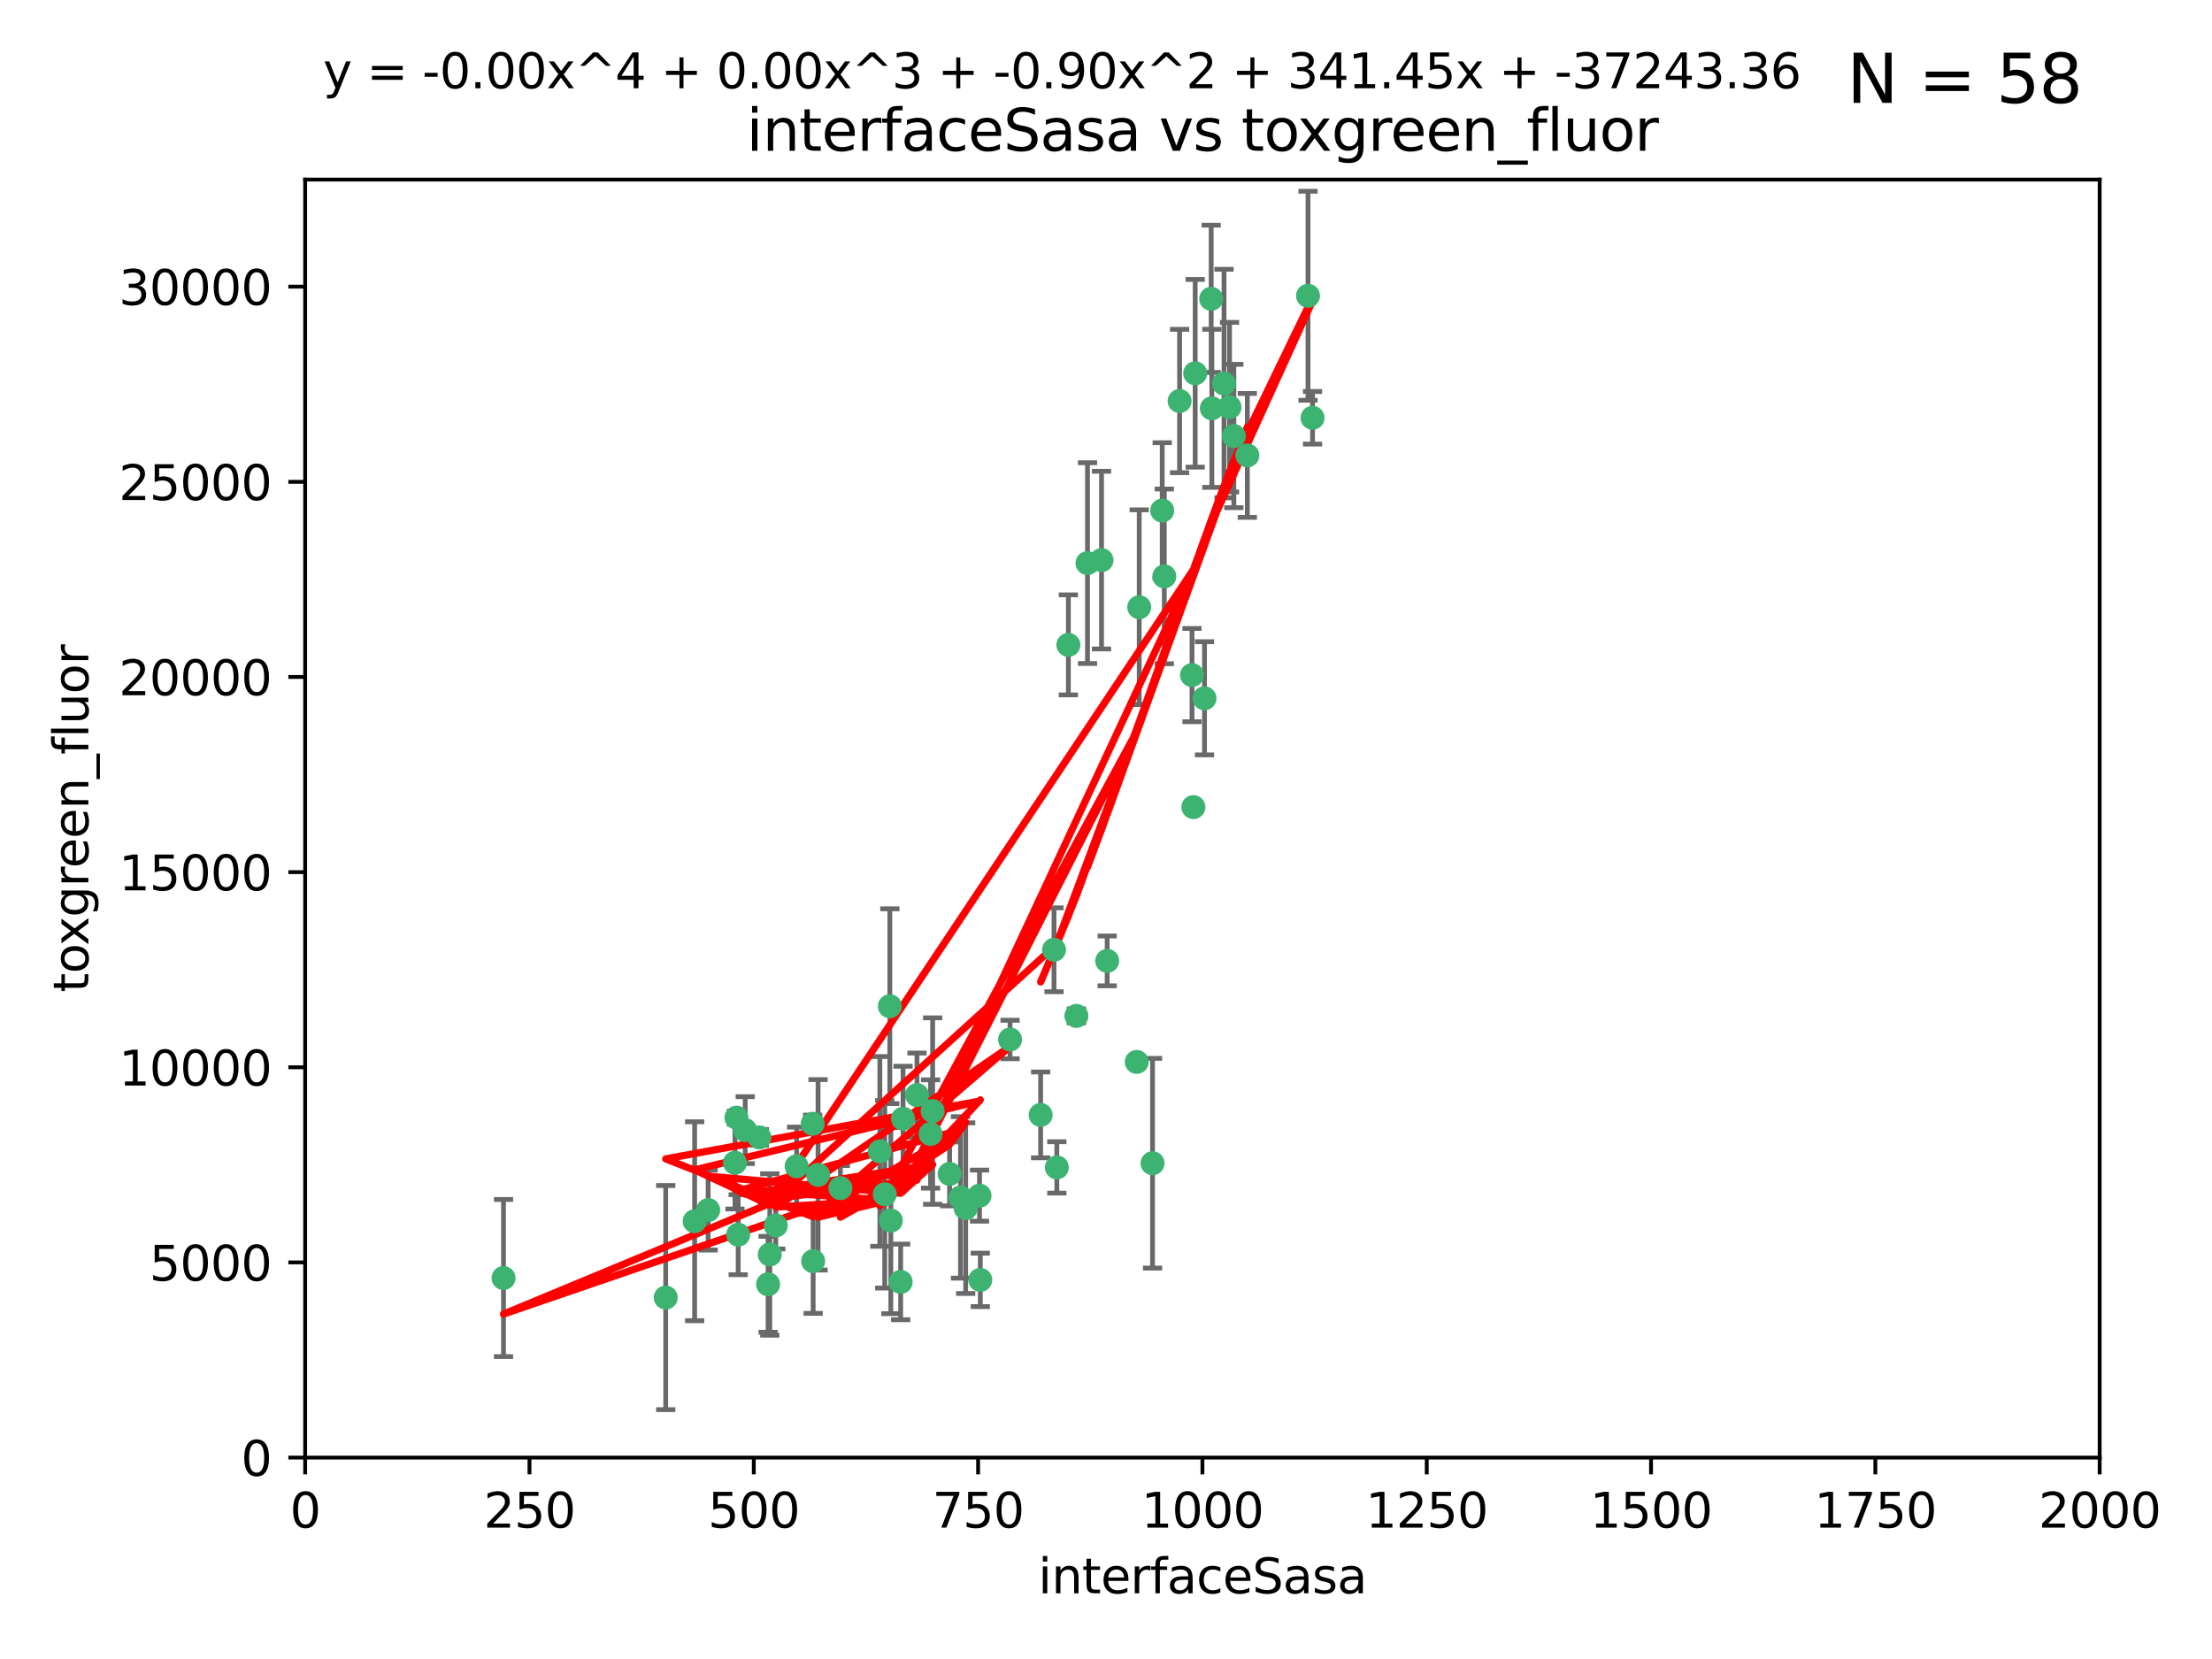 <?xml version="1.0" encoding="utf-8" standalone="no"?>
<!DOCTYPE svg PUBLIC "-//W3C//DTD SVG 1.1//EN"
  "http://www.w3.org/Graphics/SVG/1.1/DTD/svg11.dtd">
<svg xmlns:xlink="http://www.w3.org/1999/xlink" width="460.8pt" height="345.6pt" viewBox="0 0 460.8 345.6" xmlns="http://www.w3.org/2000/svg" version="1.1">
 <defs>
  <style type="text/css">*{stroke-linejoin: round; stroke-linecap: butt}</style>
 </defs>
 <g id="figure_1">
  <g id="patch_1">
   <path d="M 0 345.6 
L 460.8 345.6 
L 460.8 0 
L 0 0 
z
" style="fill: #ffffff"/>
  </g>
  <g id="axes_1">
   <g id="patch_2">
    <path d="M 63.571 303.64 
L 437.4 303.64 
L 437.4 37.411 
L 63.571 37.411 
z
" style="fill: #ffffff"/>
   </g>
   <g id="PathCollection_1">
    <defs>
     <path id="m6106937161" d="M 0 1.118 
C 0.297 1.118 0.581 1 0.791 0.791 
C 1 0.581 1.118 0.297 1.118 0 
C 1.118 -0.297 1 -0.581 0.791 -0.791 
C 0.581 -1 0.297 -1.118 0 -1.118 
C -0.297 -1.118 -0.581 -1 -0.791 -0.791 
C -1 -0.581 -1.118 -0.297 -1.118 0 
C -1.118 0.297 -1 0.581 -0.791 0.791 
C -0.581 1 -0.297 1.118 0 1.118 
z
" style="stroke: #3cb371"/>
    </defs>
    <g clip-path="url(#p692833a5a3)">
     <use xlink:href="#m6106937161" x="272.484" y="61.614" style="fill: #3cb371; stroke: #3cb371"/>
     <use xlink:href="#m6106937161" x="257.033" y="90.829" style="fill: #3cb371; stroke: #3cb371"/>
     <use xlink:href="#m6106937161" x="242.11" y="106.358" style="fill: #3cb371; stroke: #3cb371"/>
     <use xlink:href="#m6106937161" x="252.448" y="85.062" style="fill: #3cb371; stroke: #3cb371"/>
     <use xlink:href="#m6106937161" x="254.987" y="79.9" style="fill: #3cb371; stroke: #3cb371"/>
     <use xlink:href="#m6106937161" x="273.426" y="87.031" style="fill: #3cb371; stroke: #3cb371"/>
     <use xlink:href="#m6106937161" x="250.921" y="145.468" style="fill: #3cb371; stroke: #3cb371"/>
     <use xlink:href="#m6106937161" x="229.469" y="116.682" style="fill: #3cb371; stroke: #3cb371"/>
     <use xlink:href="#m6106937161" x="226.546" y="117.306" style="fill: #3cb371; stroke: #3cb371"/>
     <use xlink:href="#m6106937161" x="252.312" y="62.244" style="fill: #3cb371; stroke: #3cb371"/>
     <use xlink:href="#m6106937161" x="230.645" y="200.168" style="fill: #3cb371; stroke: #3cb371"/>
     <use xlink:href="#m6106937161" x="259.843" y="94.872" style="fill: #3cb371; stroke: #3cb371"/>
     <use xlink:href="#m6106937161" x="248.317" y="140.634" style="fill: #3cb371; stroke: #3cb371"/>
     <use xlink:href="#m6106937161" x="242.546" y="120.071" style="fill: #3cb371; stroke: #3cb371"/>
     <use xlink:href="#m6106937161" x="248.979" y="77.763" style="fill: #3cb371; stroke: #3cb371"/>
     <use xlink:href="#m6106937161" x="256.134" y="84.817" style="fill: #3cb371; stroke: #3cb371"/>
     <use xlink:href="#m6106937161" x="245.731" y="83.54" style="fill: #3cb371; stroke: #3cb371"/>
     <use xlink:href="#m6106937161" x="240.095" y="242.324" style="fill: #3cb371; stroke: #3cb371"/>
     <use xlink:href="#m6106937161" x="219.572" y="197.854" style="fill: #3cb371; stroke: #3cb371"/>
     <use xlink:href="#m6106937161" x="224.235" y="211.632" style="fill: #3cb371; stroke: #3cb371"/>
     <use xlink:href="#m6106937161" x="237.321" y="126.494" style="fill: #3cb371; stroke: #3cb371"/>
     <use xlink:href="#m6106937161" x="222.561" y="134.337" style="fill: #3cb371; stroke: #3cb371"/>
     <use xlink:href="#m6106937161" x="216.785" y="232.256" style="fill: #3cb371; stroke: #3cb371"/>
     <use xlink:href="#m6106937161" x="220.157" y="243.195" style="fill: #3cb371; stroke: #3cb371"/>
     <use xlink:href="#m6106937161" x="160.361" y="261.328" style="fill: #3cb371; stroke: #3cb371"/>
     <use xlink:href="#m6106937161" x="248.6" y="168.134" style="fill: #3cb371; stroke: #3cb371"/>
     <use xlink:href="#m6106937161" x="188.124" y="233.047" style="fill: #3cb371; stroke: #3cb371"/>
     <use xlink:href="#m6106937161" x="236.807" y="221.217" style="fill: #3cb371; stroke: #3cb371"/>
     <use xlink:href="#m6106937161" x="183.29" y="239.862" style="fill: #3cb371; stroke: #3cb371"/>
     <use xlink:href="#m6106937161" x="204.215" y="266.625" style="fill: #3cb371; stroke: #3cb371"/>
     <use xlink:href="#m6106937161" x="184.309" y="248.797" style="fill: #3cb371; stroke: #3cb371"/>
     <use xlink:href="#m6106937161" x="201.17" y="251.686" style="fill: #3cb371; stroke: #3cb371"/>
     <use xlink:href="#m6106937161" x="197.821" y="244.545" style="fill: #3cb371; stroke: #3cb371"/>
     <use xlink:href="#m6106937161" x="175.066" y="247.505" style="fill: #3cb371; stroke: #3cb371"/>
     <use xlink:href="#m6106937161" x="193.852" y="236.229" style="fill: #3cb371; stroke: #3cb371"/>
     <use xlink:href="#m6106937161" x="158.193" y="236.943" style="fill: #3cb371; stroke: #3cb371"/>
     <use xlink:href="#m6106937161" x="191.024" y="228.123" style="fill: #3cb371; stroke: #3cb371"/>
     <use xlink:href="#m6106937161" x="170.415" y="244.739" style="fill: #3cb371; stroke: #3cb371"/>
     <use xlink:href="#m6106937161" x="185.576" y="254.269" style="fill: #3cb371; stroke: #3cb371"/>
     <use xlink:href="#m6106937161" x="161.606" y="255.298" style="fill: #3cb371; stroke: #3cb371"/>
     <use xlink:href="#m6106937161" x="210.413" y="216.55" style="fill: #3cb371; stroke: #3cb371"/>
     <use xlink:href="#m6106937161" x="169.294" y="234.099" style="fill: #3cb371; stroke: #3cb371"/>
     <use xlink:href="#m6106937161" x="147.524" y="252.073" style="fill: #3cb371; stroke: #3cb371"/>
     <use xlink:href="#m6106937161" x="187.626" y="267.05" style="fill: #3cb371; stroke: #3cb371"/>
     <use xlink:href="#m6106937161" x="194.288" y="231.454" style="fill: #3cb371; stroke: #3cb371"/>
     <use xlink:href="#m6106937161" x="155.238" y="235.431" style="fill: #3cb371; stroke: #3cb371"/>
     <use xlink:href="#m6106937161" x="153.778" y="257.206" style="fill: #3cb371; stroke: #3cb371"/>
     <use xlink:href="#m6106937161" x="200.09" y="249.438" style="fill: #3cb371; stroke: #3cb371"/>
     <use xlink:href="#m6106937161" x="169.393" y="262.719" style="fill: #3cb371; stroke: #3cb371"/>
     <use xlink:href="#m6106937161" x="138.681" y="270.307" style="fill: #3cb371; stroke: #3cb371"/>
     <use xlink:href="#m6106937161" x="204.052" y="249.072" style="fill: #3cb371; stroke: #3cb371"/>
     <use xlink:href="#m6106937161" x="144.707" y="254.408" style="fill: #3cb371; stroke: #3cb371"/>
     <use xlink:href="#m6106937161" x="160.006" y="267.541" style="fill: #3cb371; stroke: #3cb371"/>
     <use xlink:href="#m6106937161" x="104.891" y="266.237" style="fill: #3cb371; stroke: #3cb371"/>
     <use xlink:href="#m6106937161" x="165.952" y="242.954" style="fill: #3cb371; stroke: #3cb371"/>
     <use xlink:href="#m6106937161" x="185.368" y="209.613" style="fill: #3cb371; stroke: #3cb371"/>
     <use xlink:href="#m6106937161" x="153.109" y="242.227" style="fill: #3cb371; stroke: #3cb371"/>
     <use xlink:href="#m6106937161" x="153.414" y="232.825" style="fill: #3cb371; stroke: #3cb371"/>
    </g>
   </g>
   <g id="matplotlib.axis_1">
    <g id="xtick_1">
     <g id="line2d_1">
      <defs>
       <path id="m2093e9180f" d="M 0 0 
L 0 3.5 
" style="stroke: #000000; stroke-width: 0.8"/>
      </defs>
      <g>
       <use xlink:href="#m2093e9180f" x="63.571" y="303.64" style="stroke: #000000; stroke-width: 0.8"/>
      </g>
     </g>
     <g id="text_1">
      <!-- 0 -->
      <g transform="translate(60.39 318.238)scale(0.1 -0.1)">
       <defs>
        <path id="DejaVuSans-30" d="M 2034 4250 
Q 1547 4250 1301 3770 
Q 1056 3291 1056 2328 
Q 1056 1369 1301 889 
Q 1547 409 2034 409 
Q 2525 409 2770 889 
Q 3016 1369 3016 2328 
Q 3016 3291 2770 3770 
Q 2525 4250 2034 4250 
z
M 2034 4750 
Q 2819 4750 3233 4129 
Q 3647 3509 3647 2328 
Q 3647 1150 3233 529 
Q 2819 -91 2034 -91 
Q 1250 -91 836 529 
Q 422 1150 422 2328 
Q 422 3509 836 4129 
Q 1250 4750 2034 4750 
z
" transform="scale(0.016)"/>
       </defs>
       <use xlink:href="#DejaVuSans-30"/>
      </g>
     </g>
    </g>
    <g id="xtick_2">
     <g id="line2d_2">
      <g>
       <use xlink:href="#m2093e9180f" x="110.3" y="303.64" style="stroke: #000000; stroke-width: 0.8"/>
      </g>
     </g>
     <g id="text_2">
      <!-- 250 -->
      <g transform="translate(100.756 318.238)scale(0.1 -0.1)">
       <defs>
        <path id="DejaVuSans-32" d="M 1228 531 
L 3431 531 
L 3431 0 
L 469 0 
L 469 531 
Q 828 903 1448 1529 
Q 2069 2156 2228 2338 
Q 2531 2678 2651 2914 
Q 2772 3150 2772 3378 
Q 2772 3750 2511 3984 
Q 2250 4219 1831 4219 
Q 1534 4219 1204 4116 
Q 875 4013 500 3803 
L 500 4441 
Q 881 4594 1212 4672 
Q 1544 4750 1819 4750 
Q 2544 4750 2975 4387 
Q 3406 4025 3406 3419 
Q 3406 3131 3298 2873 
Q 3191 2616 2906 2266 
Q 2828 2175 2409 1742 
Q 1991 1309 1228 531 
z
" transform="scale(0.016)"/>
        <path id="DejaVuSans-35" d="M 691 4666 
L 3169 4666 
L 3169 4134 
L 1269 4134 
L 1269 2991 
Q 1406 3038 1543 3061 
Q 1681 3084 1819 3084 
Q 2600 3084 3056 2656 
Q 3513 2228 3513 1497 
Q 3513 744 3044 326 
Q 2575 -91 1722 -91 
Q 1428 -91 1123 -41 
Q 819 9 494 109 
L 494 744 
Q 775 591 1075 516 
Q 1375 441 1709 441 
Q 2250 441 2565 725 
Q 2881 1009 2881 1497 
Q 2881 1984 2565 2268 
Q 2250 2553 1709 2553 
Q 1456 2553 1204 2497 
Q 953 2441 691 2322 
L 691 4666 
z
" transform="scale(0.016)"/>
       </defs>
       <use xlink:href="#DejaVuSans-32"/>
       <use xlink:href="#DejaVuSans-35" x="63.623"/>
       <use xlink:href="#DejaVuSans-30" x="127.246"/>
      </g>
     </g>
    </g>
    <g id="xtick_3">
     <g id="line2d_3">
      <g>
       <use xlink:href="#m2093e9180f" x="157.028" y="303.64" style="stroke: #000000; stroke-width: 0.8"/>
      </g>
     </g>
     <g id="text_3">
      <!-- 500 -->
      <g transform="translate(147.485 318.238)scale(0.1 -0.1)">
       <use xlink:href="#DejaVuSans-35"/>
       <use xlink:href="#DejaVuSans-30" x="63.623"/>
       <use xlink:href="#DejaVuSans-30" x="127.246"/>
      </g>
     </g>
    </g>
    <g id="xtick_4">
     <g id="line2d_4">
      <g>
       <use xlink:href="#m2093e9180f" x="203.757" y="303.64" style="stroke: #000000; stroke-width: 0.8"/>
      </g>
     </g>
     <g id="text_4">
      <!-- 750 -->
      <g transform="translate(194.213 318.238)scale(0.1 -0.1)">
       <defs>
        <path id="DejaVuSans-37" d="M 525 4666 
L 3525 4666 
L 3525 4397 
L 1831 0 
L 1172 0 
L 2766 4134 
L 525 4134 
L 525 4666 
z
" transform="scale(0.016)"/>
       </defs>
       <use xlink:href="#DejaVuSans-37"/>
       <use xlink:href="#DejaVuSans-35" x="63.623"/>
       <use xlink:href="#DejaVuSans-30" x="127.246"/>
      </g>
     </g>
    </g>
    <g id="xtick_5">
     <g id="line2d_5">
      <g>
       <use xlink:href="#m2093e9180f" x="250.486" y="303.64" style="stroke: #000000; stroke-width: 0.8"/>
      </g>
     </g>
     <g id="text_5">
      <!-- 1000 -->
      <g transform="translate(237.761 318.238)scale(0.1 -0.1)">
       <defs>
        <path id="DejaVuSans-31" d="M 794 531 
L 1825 531 
L 1825 4091 
L 703 3866 
L 703 4441 
L 1819 4666 
L 2450 4666 
L 2450 531 
L 3481 531 
L 3481 0 
L 794 0 
L 794 531 
z
" transform="scale(0.016)"/>
       </defs>
       <use xlink:href="#DejaVuSans-31"/>
       <use xlink:href="#DejaVuSans-30" x="63.623"/>
       <use xlink:href="#DejaVuSans-30" x="127.246"/>
       <use xlink:href="#DejaVuSans-30" x="190.869"/>
      </g>
     </g>
    </g>
    <g id="xtick_6">
     <g id="line2d_6">
      <g>
       <use xlink:href="#m2093e9180f" x="297.214" y="303.64" style="stroke: #000000; stroke-width: 0.8"/>
      </g>
     </g>
     <g id="text_6">
      <!-- 1250 -->
      <g transform="translate(284.489 318.238)scale(0.1 -0.1)">
       <use xlink:href="#DejaVuSans-31"/>
       <use xlink:href="#DejaVuSans-32" x="63.623"/>
       <use xlink:href="#DejaVuSans-35" x="127.246"/>
       <use xlink:href="#DejaVuSans-30" x="190.869"/>
      </g>
     </g>
    </g>
    <g id="xtick_7">
     <g id="line2d_7">
      <g>
       <use xlink:href="#m2093e9180f" x="343.943" y="303.64" style="stroke: #000000; stroke-width: 0.8"/>
      </g>
     </g>
     <g id="text_7">
      <!-- 1500 -->
      <g transform="translate(331.218 318.238)scale(0.1 -0.1)">
       <use xlink:href="#DejaVuSans-31"/>
       <use xlink:href="#DejaVuSans-35" x="63.623"/>
       <use xlink:href="#DejaVuSans-30" x="127.246"/>
       <use xlink:href="#DejaVuSans-30" x="190.869"/>
      </g>
     </g>
    </g>
    <g id="xtick_8">
     <g id="line2d_8">
      <g>
       <use xlink:href="#m2093e9180f" x="390.671" y="303.64" style="stroke: #000000; stroke-width: 0.8"/>
      </g>
     </g>
     <g id="text_8">
      <!-- 1750 -->
      <g transform="translate(377.946 318.238)scale(0.1 -0.1)">
       <use xlink:href="#DejaVuSans-31"/>
       <use xlink:href="#DejaVuSans-37" x="63.623"/>
       <use xlink:href="#DejaVuSans-35" x="127.246"/>
       <use xlink:href="#DejaVuSans-30" x="190.869"/>
      </g>
     </g>
    </g>
    <g id="xtick_9">
     <g id="line2d_9">
      <g>
       <use xlink:href="#m2093e9180f" x="437.4" y="303.64" style="stroke: #000000; stroke-width: 0.8"/>
      </g>
     </g>
     <g id="text_9">
      <!-- 2000 -->
      <g transform="translate(424.675 318.238)scale(0.1 -0.1)">
       <use xlink:href="#DejaVuSans-32"/>
       <use xlink:href="#DejaVuSans-30" x="63.623"/>
       <use xlink:href="#DejaVuSans-30" x="127.246"/>
       <use xlink:href="#DejaVuSans-30" x="190.869"/>
      </g>
     </g>
    </g>
    <g id="text_10">
     <!-- interfaceSasa -->
     <g transform="translate(216.279 331.917)scale(0.1 -0.1)">
      <defs>
       <path id="DejaVuSans-69" d="M 603 3500 
L 1178 3500 
L 1178 0 
L 603 0 
L 603 3500 
z
M 603 4863 
L 1178 4863 
L 1178 4134 
L 603 4134 
L 603 4863 
z
" transform="scale(0.016)"/>
       <path id="DejaVuSans-6e" d="M 3513 2113 
L 3513 0 
L 2938 0 
L 2938 2094 
Q 2938 2591 2744 2837 
Q 2550 3084 2163 3084 
Q 1697 3084 1428 2787 
Q 1159 2491 1159 1978 
L 1159 0 
L 581 0 
L 581 3500 
L 1159 3500 
L 1159 2956 
Q 1366 3272 1645 3428 
Q 1925 3584 2291 3584 
Q 2894 3584 3203 3211 
Q 3513 2838 3513 2113 
z
" transform="scale(0.016)"/>
       <path id="DejaVuSans-74" d="M 1172 4494 
L 1172 3500 
L 2356 3500 
L 2356 3053 
L 1172 3053 
L 1172 1153 
Q 1172 725 1289 603 
Q 1406 481 1766 481 
L 2356 481 
L 2356 0 
L 1766 0 
Q 1100 0 847 248 
Q 594 497 594 1153 
L 594 3053 
L 172 3053 
L 172 3500 
L 594 3500 
L 594 4494 
L 1172 4494 
z
" transform="scale(0.016)"/>
       <path id="DejaVuSans-65" d="M 3597 1894 
L 3597 1613 
L 953 1613 
Q 991 1019 1311 708 
Q 1631 397 2203 397 
Q 2534 397 2845 478 
Q 3156 559 3463 722 
L 3463 178 
Q 3153 47 2828 -22 
Q 2503 -91 2169 -91 
Q 1331 -91 842 396 
Q 353 884 353 1716 
Q 353 2575 817 3079 
Q 1281 3584 2069 3584 
Q 2775 3584 3186 3129 
Q 3597 2675 3597 1894 
z
M 3022 2063 
Q 3016 2534 2758 2815 
Q 2500 3097 2075 3097 
Q 1594 3097 1305 2825 
Q 1016 2553 972 2059 
L 3022 2063 
z
" transform="scale(0.016)"/>
       <path id="DejaVuSans-72" d="M 2631 2963 
Q 2534 3019 2420 3045 
Q 2306 3072 2169 3072 
Q 1681 3072 1420 2755 
Q 1159 2438 1159 1844 
L 1159 0 
L 581 0 
L 581 3500 
L 1159 3500 
L 1159 2956 
Q 1341 3275 1631 3429 
Q 1922 3584 2338 3584 
Q 2397 3584 2469 3576 
Q 2541 3569 2628 3553 
L 2631 2963 
z
" transform="scale(0.016)"/>
       <path id="DejaVuSans-66" d="M 2375 4863 
L 2375 4384 
L 1825 4384 
Q 1516 4384 1395 4259 
Q 1275 4134 1275 3809 
L 1275 3500 
L 2222 3500 
L 2222 3053 
L 1275 3053 
L 1275 0 
L 697 0 
L 697 3053 
L 147 3053 
L 147 3500 
L 697 3500 
L 697 3744 
Q 697 4328 969 4595 
Q 1241 4863 1831 4863 
L 2375 4863 
z
" transform="scale(0.016)"/>
       <path id="DejaVuSans-61" d="M 2194 1759 
Q 1497 1759 1228 1600 
Q 959 1441 959 1056 
Q 959 750 1161 570 
Q 1363 391 1709 391 
Q 2188 391 2477 730 
Q 2766 1069 2766 1631 
L 2766 1759 
L 2194 1759 
z
M 3341 1997 
L 3341 0 
L 2766 0 
L 2766 531 
Q 2569 213 2275 61 
Q 1981 -91 1556 -91 
Q 1019 -91 701 211 
Q 384 513 384 1019 
Q 384 1609 779 1909 
Q 1175 2209 1959 2209 
L 2766 2209 
L 2766 2266 
Q 2766 2663 2505 2880 
Q 2244 3097 1772 3097 
Q 1472 3097 1187 3025 
Q 903 2953 641 2809 
L 641 3341 
Q 956 3463 1253 3523 
Q 1550 3584 1831 3584 
Q 2591 3584 2966 3190 
Q 3341 2797 3341 1997 
z
" transform="scale(0.016)"/>
       <path id="DejaVuSans-63" d="M 3122 3366 
L 3122 2828 
Q 2878 2963 2633 3030 
Q 2388 3097 2138 3097 
Q 1578 3097 1268 2742 
Q 959 2388 959 1747 
Q 959 1106 1268 751 
Q 1578 397 2138 397 
Q 2388 397 2633 464 
Q 2878 531 3122 666 
L 3122 134 
Q 2881 22 2623 -34 
Q 2366 -91 2075 -91 
Q 1284 -91 818 406 
Q 353 903 353 1747 
Q 353 2603 823 3093 
Q 1294 3584 2113 3584 
Q 2378 3584 2631 3529 
Q 2884 3475 3122 3366 
z
" transform="scale(0.016)"/>
       <path id="DejaVuSans-53" d="M 3425 4513 
L 3425 3897 
Q 3066 4069 2747 4153 
Q 2428 4238 2131 4238 
Q 1616 4238 1336 4038 
Q 1056 3838 1056 3469 
Q 1056 3159 1242 3001 
Q 1428 2844 1947 2747 
L 2328 2669 
Q 3034 2534 3370 2195 
Q 3706 1856 3706 1288 
Q 3706 609 3251 259 
Q 2797 -91 1919 -91 
Q 1588 -91 1214 -16 
Q 841 59 441 206 
L 441 856 
Q 825 641 1194 531 
Q 1563 422 1919 422 
Q 2459 422 2753 634 
Q 3047 847 3047 1241 
Q 3047 1584 2836 1778 
Q 2625 1972 2144 2069 
L 1759 2144 
Q 1053 2284 737 2584 
Q 422 2884 422 3419 
Q 422 4038 858 4394 
Q 1294 4750 2059 4750 
Q 2388 4750 2728 4690 
Q 3069 4631 3425 4513 
z
" transform="scale(0.016)"/>
       <path id="DejaVuSans-73" d="M 2834 3397 
L 2834 2853 
Q 2591 2978 2328 3040 
Q 2066 3103 1784 3103 
Q 1356 3103 1142 2972 
Q 928 2841 928 2578 
Q 928 2378 1081 2264 
Q 1234 2150 1697 2047 
L 1894 2003 
Q 2506 1872 2764 1633 
Q 3022 1394 3022 966 
Q 3022 478 2636 193 
Q 2250 -91 1575 -91 
Q 1294 -91 989 -36 
Q 684 19 347 128 
L 347 722 
Q 666 556 975 473 
Q 1284 391 1588 391 
Q 1994 391 2212 530 
Q 2431 669 2431 922 
Q 2431 1156 2273 1281 
Q 2116 1406 1581 1522 
L 1381 1569 
Q 847 1681 609 1914 
Q 372 2147 372 2553 
Q 372 3047 722 3315 
Q 1072 3584 1716 3584 
Q 2034 3584 2315 3537 
Q 2597 3491 2834 3397 
z
" transform="scale(0.016)"/>
      </defs>
      <use xlink:href="#DejaVuSans-69"/>
      <use xlink:href="#DejaVuSans-6e" x="27.783"/>
      <use xlink:href="#DejaVuSans-74" x="91.162"/>
      <use xlink:href="#DejaVuSans-65" x="130.371"/>
      <use xlink:href="#DejaVuSans-72" x="191.895"/>
      <use xlink:href="#DejaVuSans-66" x="233.008"/>
      <use xlink:href="#DejaVuSans-61" x="268.213"/>
      <use xlink:href="#DejaVuSans-63" x="329.492"/>
      <use xlink:href="#DejaVuSans-65" x="384.473"/>
      <use xlink:href="#DejaVuSans-53" x="445.996"/>
      <use xlink:href="#DejaVuSans-61" x="509.473"/>
      <use xlink:href="#DejaVuSans-73" x="570.752"/>
      <use xlink:href="#DejaVuSans-61" x="622.852"/>
     </g>
    </g>
   </g>
   <g id="matplotlib.axis_2">
    <g id="ytick_1">
     <g id="line2d_10">
      <defs>
       <path id="m85ee6a75f3" d="M 0 0 
L -3.5 0 
" style="stroke: #000000; stroke-width: 0.8"/>
      </defs>
      <g>
       <use xlink:href="#m85ee6a75f3" x="63.571" y="303.64" style="stroke: #000000; stroke-width: 0.8"/>
      </g>
     </g>
     <g id="text_11">
      <!-- 0 -->
      <g transform="translate(50.209 307.439)scale(0.1 -0.1)">
       <use xlink:href="#DejaVuSans-30"/>
      </g>
     </g>
    </g>
    <g id="ytick_2">
     <g id="line2d_11">
      <g>
       <use xlink:href="#m85ee6a75f3" x="63.571" y="262.986" style="stroke: #000000; stroke-width: 0.8"/>
      </g>
     </g>
     <g id="text_12">
      <!-- 5000 -->
      <g transform="translate(31.121 266.786)scale(0.1 -0.1)">
       <use xlink:href="#DejaVuSans-35"/>
       <use xlink:href="#DejaVuSans-30" x="63.623"/>
       <use xlink:href="#DejaVuSans-30" x="127.246"/>
       <use xlink:href="#DejaVuSans-30" x="190.869"/>
      </g>
     </g>
    </g>
    <g id="ytick_3">
     <g id="line2d_12">
      <g>
       <use xlink:href="#m85ee6a75f3" x="63.571" y="222.333" style="stroke: #000000; stroke-width: 0.8"/>
      </g>
     </g>
     <g id="text_13">
      <!-- 10000 -->
      <g transform="translate(24.759 226.132)scale(0.1 -0.1)">
       <use xlink:href="#DejaVuSans-31"/>
       <use xlink:href="#DejaVuSans-30" x="63.623"/>
       <use xlink:href="#DejaVuSans-30" x="127.246"/>
       <use xlink:href="#DejaVuSans-30" x="190.869"/>
       <use xlink:href="#DejaVuSans-30" x="254.492"/>
      </g>
     </g>
    </g>
    <g id="ytick_4">
     <g id="line2d_13">
      <g>
       <use xlink:href="#m85ee6a75f3" x="63.571" y="181.679" style="stroke: #000000; stroke-width: 0.8"/>
      </g>
     </g>
     <g id="text_14">
      <!-- 15000 -->
      <g transform="translate(24.759 185.478)scale(0.1 -0.1)">
       <use xlink:href="#DejaVuSans-31"/>
       <use xlink:href="#DejaVuSans-35" x="63.623"/>
       <use xlink:href="#DejaVuSans-30" x="127.246"/>
       <use xlink:href="#DejaVuSans-30" x="190.869"/>
       <use xlink:href="#DejaVuSans-30" x="254.492"/>
      </g>
     </g>
    </g>
    <g id="ytick_5">
     <g id="line2d_14">
      <g>
       <use xlink:href="#m85ee6a75f3" x="63.571" y="141.026" style="stroke: #000000; stroke-width: 0.8"/>
      </g>
     </g>
     <g id="text_15">
      <!-- 20000 -->
      <g transform="translate(24.759 144.825)scale(0.1 -0.1)">
       <use xlink:href="#DejaVuSans-32"/>
       <use xlink:href="#DejaVuSans-30" x="63.623"/>
       <use xlink:href="#DejaVuSans-30" x="127.246"/>
       <use xlink:href="#DejaVuSans-30" x="190.869"/>
       <use xlink:href="#DejaVuSans-30" x="254.492"/>
      </g>
     </g>
    </g>
    <g id="ytick_6">
     <g id="line2d_15">
      <g>
       <use xlink:href="#m85ee6a75f3" x="63.571" y="100.372" style="stroke: #000000; stroke-width: 0.8"/>
      </g>
     </g>
     <g id="text_16">
      <!-- 25000 -->
      <g transform="translate(24.759 104.171)scale(0.1 -0.1)">
       <use xlink:href="#DejaVuSans-32"/>
       <use xlink:href="#DejaVuSans-35" x="63.623"/>
       <use xlink:href="#DejaVuSans-30" x="127.246"/>
       <use xlink:href="#DejaVuSans-30" x="190.869"/>
       <use xlink:href="#DejaVuSans-30" x="254.492"/>
      </g>
     </g>
    </g>
    <g id="ytick_7">
     <g id="line2d_16">
      <g>
       <use xlink:href="#m85ee6a75f3" x="63.571" y="59.718" style="stroke: #000000; stroke-width: 0.8"/>
      </g>
     </g>
     <g id="text_17">
      <!-- 30000 -->
      <g transform="translate(24.759 63.518)scale(0.1 -0.1)">
       <defs>
        <path id="DejaVuSans-33" d="M 2597 2516 
Q 3050 2419 3304 2112 
Q 3559 1806 3559 1356 
Q 3559 666 3084 287 
Q 2609 -91 1734 -91 
Q 1441 -91 1130 -33 
Q 819 25 488 141 
L 488 750 
Q 750 597 1062 519 
Q 1375 441 1716 441 
Q 2309 441 2620 675 
Q 2931 909 2931 1356 
Q 2931 1769 2642 2001 
Q 2353 2234 1838 2234 
L 1294 2234 
L 1294 2753 
L 1863 2753 
Q 2328 2753 2575 2939 
Q 2822 3125 2822 3475 
Q 2822 3834 2567 4026 
Q 2313 4219 1838 4219 
Q 1578 4219 1281 4162 
Q 984 4106 628 3988 
L 628 4550 
Q 988 4650 1302 4700 
Q 1616 4750 1894 4750 
Q 2613 4750 3031 4423 
Q 3450 4097 3450 3541 
Q 3450 3153 3228 2886 
Q 3006 2619 2597 2516 
z
" transform="scale(0.016)"/>
       </defs>
       <use xlink:href="#DejaVuSans-33"/>
       <use xlink:href="#DejaVuSans-30" x="63.623"/>
       <use xlink:href="#DejaVuSans-30" x="127.246"/>
       <use xlink:href="#DejaVuSans-30" x="190.869"/>
       <use xlink:href="#DejaVuSans-30" x="254.492"/>
      </g>
     </g>
    </g>
    <g id="text_18">
     <!-- toxgreen_fluor -->
     <g transform="translate(18.401 206.72)rotate(-90)scale(0.1 -0.1)">
      <defs>
       <path id="DejaVuSans-6f" d="M 1959 3097 
Q 1497 3097 1228 2736 
Q 959 2375 959 1747 
Q 959 1119 1226 758 
Q 1494 397 1959 397 
Q 2419 397 2687 759 
Q 2956 1122 2956 1747 
Q 2956 2369 2687 2733 
Q 2419 3097 1959 3097 
z
M 1959 3584 
Q 2709 3584 3137 3096 
Q 3566 2609 3566 1747 
Q 3566 888 3137 398 
Q 2709 -91 1959 -91 
Q 1206 -91 779 398 
Q 353 888 353 1747 
Q 353 2609 779 3096 
Q 1206 3584 1959 3584 
z
" transform="scale(0.016)"/>
       <path id="DejaVuSans-78" d="M 3513 3500 
L 2247 1797 
L 3578 0 
L 2900 0 
L 1881 1375 
L 863 0 
L 184 0 
L 1544 1831 
L 300 3500 
L 978 3500 
L 1906 2253 
L 2834 3500 
L 3513 3500 
z
" transform="scale(0.016)"/>
       <path id="DejaVuSans-67" d="M 2906 1791 
Q 2906 2416 2648 2759 
Q 2391 3103 1925 3103 
Q 1463 3103 1205 2759 
Q 947 2416 947 1791 
Q 947 1169 1205 825 
Q 1463 481 1925 481 
Q 2391 481 2648 825 
Q 2906 1169 2906 1791 
z
M 3481 434 
Q 3481 -459 3084 -895 
Q 2688 -1331 1869 -1331 
Q 1566 -1331 1297 -1286 
Q 1028 -1241 775 -1147 
L 775 -588 
Q 1028 -725 1275 -790 
Q 1522 -856 1778 -856 
Q 2344 -856 2625 -561 
Q 2906 -266 2906 331 
L 2906 616 
Q 2728 306 2450 153 
Q 2172 0 1784 0 
Q 1141 0 747 490 
Q 353 981 353 1791 
Q 353 2603 747 3093 
Q 1141 3584 1784 3584 
Q 2172 3584 2450 3431 
Q 2728 3278 2906 2969 
L 2906 3500 
L 3481 3500 
L 3481 434 
z
" transform="scale(0.016)"/>
       <path id="DejaVuSans-5f" d="M 3263 -1063 
L 3263 -1509 
L -63 -1509 
L -63 -1063 
L 3263 -1063 
z
" transform="scale(0.016)"/>
       <path id="DejaVuSans-6c" d="M 603 4863 
L 1178 4863 
L 1178 0 
L 603 0 
L 603 4863 
z
" transform="scale(0.016)"/>
       <path id="DejaVuSans-75" d="M 544 1381 
L 544 3500 
L 1119 3500 
L 1119 1403 
Q 1119 906 1312 657 
Q 1506 409 1894 409 
Q 2359 409 2629 706 
Q 2900 1003 2900 1516 
L 2900 3500 
L 3475 3500 
L 3475 0 
L 2900 0 
L 2900 538 
Q 2691 219 2414 64 
Q 2138 -91 1772 -91 
Q 1169 -91 856 284 
Q 544 659 544 1381 
z
M 1991 3584 
L 1991 3584 
z
" transform="scale(0.016)"/>
      </defs>
      <use xlink:href="#DejaVuSans-74"/>
      <use xlink:href="#DejaVuSans-6f" x="39.209"/>
      <use xlink:href="#DejaVuSans-78" x="97.266"/>
      <use xlink:href="#DejaVuSans-67" x="156.445"/>
      <use xlink:href="#DejaVuSans-72" x="219.922"/>
      <use xlink:href="#DejaVuSans-65" x="258.785"/>
      <use xlink:href="#DejaVuSans-65" x="320.309"/>
      <use xlink:href="#DejaVuSans-6e" x="381.832"/>
      <use xlink:href="#DejaVuSans-5f" x="445.211"/>
      <use xlink:href="#DejaVuSans-66" x="495.211"/>
      <use xlink:href="#DejaVuSans-6c" x="530.416"/>
      <use xlink:href="#DejaVuSans-75" x="558.199"/>
      <use xlink:href="#DejaVuSans-6f" x="621.578"/>
      <use xlink:href="#DejaVuSans-72" x="682.76"/>
     </g>
    </g>
   </g>
   <g id="LineCollection_1">
    <path d="M 272.484 83.38 
L 272.484 39.848 
" clip-path="url(#p692833a5a3)" style="fill: none; stroke: #696969"/>
    <path d="M 257.033 105.759 
L 257.033 75.9 
" clip-path="url(#p692833a5a3)" style="fill: none; stroke: #696969"/>
    <path d="M 242.11 120.489 
L 242.11 92.227 
" clip-path="url(#p692833a5a3)" style="fill: none; stroke: #696969"/>
    <path d="M 252.448 101.528 
L 252.448 68.595 
" clip-path="url(#p692833a5a3)" style="fill: none; stroke: #696969"/>
    <path d="M 254.987 103.698 
L 254.987 56.102 
" clip-path="url(#p692833a5a3)" style="fill: none; stroke: #696969"/>
    <path d="M 273.426 92.506 
L 273.426 81.557 
" clip-path="url(#p692833a5a3)" style="fill: none; stroke: #696969"/>
    <path d="M 250.921 157.254 
L 250.921 133.683 
" clip-path="url(#p692833a5a3)" style="fill: none; stroke: #696969"/>
    <path d="M 229.469 135.19 
L 229.469 98.175 
" clip-path="url(#p692833a5a3)" style="fill: none; stroke: #696969"/>
    <path d="M 226.546 138.218 
L 226.546 96.393 
" clip-path="url(#p692833a5a3)" style="fill: none; stroke: #696969"/>
    <path d="M 252.312 77.579 
L 252.312 46.91 
" clip-path="url(#p692833a5a3)" style="fill: none; stroke: #696969"/>
    <path d="M 230.645 205.359 
L 230.645 194.977 
" clip-path="url(#p692833a5a3)" style="fill: none; stroke: #696969"/>
    <path d="M 259.843 107.775 
L 259.843 81.969 
" clip-path="url(#p692833a5a3)" style="fill: none; stroke: #696969"/>
    <path d="M 248.317 150.349 
L 248.317 130.92 
" clip-path="url(#p692833a5a3)" style="fill: none; stroke: #696969"/>
    <path d="M 242.546 138.271 
L 242.546 101.87 
" clip-path="url(#p692833a5a3)" style="fill: none; stroke: #696969"/>
    <path d="M 248.979 97.317 
L 248.979 58.209 
" clip-path="url(#p692833a5a3)" style="fill: none; stroke: #696969"/>
    <path d="M 256.134 102.476 
L 256.134 67.157 
" clip-path="url(#p692833a5a3)" style="fill: none; stroke: #696969"/>
    <path d="M 245.731 98.468 
L 245.731 68.613 
" clip-path="url(#p692833a5a3)" style="fill: none; stroke: #696969"/>
    <path d="M 240.095 264.166 
L 240.095 220.481 
" clip-path="url(#p692833a5a3)" style="fill: none; stroke: #696969"/>
    <path d="M 219.572 206.59 
L 219.572 189.118 
" clip-path="url(#p692833a5a3)" style="fill: none; stroke: #696969"/>
    <path d="M 224.235 213.084 
L 224.235 210.18 
" clip-path="url(#p692833a5a3)" style="fill: none; stroke: #696969"/>
    <path d="M 237.321 146.774 
L 237.321 106.214 
" clip-path="url(#p692833a5a3)" style="fill: none; stroke: #696969"/>
    <path d="M 222.561 144.76 
L 222.561 123.915 
" clip-path="url(#p692833a5a3)" style="fill: none; stroke: #696969"/>
    <path d="M 216.785 241.194 
L 216.785 223.317 
" clip-path="url(#p692833a5a3)" style="fill: none; stroke: #696969"/>
    <path d="M 220.157 248.545 
L 220.157 237.845 
" clip-path="url(#p692833a5a3)" style="fill: none; stroke: #696969"/>
    <path d="M 160.361 278.138 
L 160.361 244.518 
" clip-path="url(#p692833a5a3)" style="fill: none; stroke: #696969"/>
    <path d="M 248.6 168.892 
L 248.6 167.376 
" clip-path="url(#p692833a5a3)" style="fill: none; stroke: #696969"/>
    <path d="M 188.124 243.969 
L 188.124 222.125 
" clip-path="url(#p692833a5a3)" style="fill: none; stroke: #696969"/>
    <path d="M 236.807 222.051 
L 236.807 220.383 
" clip-path="url(#p692833a5a3)" style="fill: none; stroke: #696969"/>
    <path d="M 183.29 259.624 
L 183.29 220.1 
" clip-path="url(#p692833a5a3)" style="fill: none; stroke: #696969"/>
    <path d="M 204.215 272.192 
L 204.215 261.058 
" clip-path="url(#p692833a5a3)" style="fill: none; stroke: #696969"/>
    <path d="M 184.309 268.328 
L 184.309 229.266 
" clip-path="url(#p692833a5a3)" style="fill: none; stroke: #696969"/>
    <path d="M 201.17 269.46 
L 201.17 233.912 
" clip-path="url(#p692833a5a3)" style="fill: none; stroke: #696969"/>
    <path d="M 197.821 251.202 
L 197.821 237.887 
" clip-path="url(#p692833a5a3)" style="fill: none; stroke: #696969"/>
    <path d="M 175.066 252.2 
L 175.066 242.809 
" clip-path="url(#p692833a5a3)" style="fill: none; stroke: #696969"/>
    <path d="M 193.852 247.506 
L 193.852 224.952 
" clip-path="url(#p692833a5a3)" style="fill: none; stroke: #696969"/>
    <path d="M 158.193 238.573 
L 158.193 235.313 
" clip-path="url(#p692833a5a3)" style="fill: none; stroke: #696969"/>
    <path d="M 191.024 236.876 
L 191.024 219.369 
" clip-path="url(#p692833a5a3)" style="fill: none; stroke: #696969"/>
    <path d="M 170.415 264.575 
L 170.415 224.902 
" clip-path="url(#p692833a5a3)" style="fill: none; stroke: #696969"/>
    <path d="M 185.576 273.656 
L 185.576 234.881 
" clip-path="url(#p692833a5a3)" style="fill: none; stroke: #696969"/>
    <path d="M 161.606 260.179 
L 161.606 250.417 
" clip-path="url(#p692833a5a3)" style="fill: none; stroke: #696969"/>
    <path d="M 210.413 220.567 
L 210.413 212.534 
" clip-path="url(#p692833a5a3)" style="fill: none; stroke: #696969"/>
    <path d="M 169.294 235.898 
L 169.294 232.3 
" clip-path="url(#p692833a5a3)" style="fill: none; stroke: #696969"/>
    <path d="M 147.524 260.406 
L 147.524 243.74 
" clip-path="url(#p692833a5a3)" style="fill: none; stroke: #696969"/>
    <path d="M 187.626 274.924 
L 187.626 259.176 
" clip-path="url(#p692833a5a3)" style="fill: none; stroke: #696969"/>
    <path d="M 194.288 250.871 
L 194.288 212.037 
" clip-path="url(#p692833a5a3)" style="fill: none; stroke: #696969"/>
    <path d="M 155.238 242.403 
L 155.238 228.458 
" clip-path="url(#p692833a5a3)" style="fill: none; stroke: #696969"/>
    <path d="M 153.778 265.54 
L 153.778 248.873 
" clip-path="url(#p692833a5a3)" style="fill: none; stroke: #696969"/>
    <path d="M 200.09 266.257 
L 200.09 232.619 
" clip-path="url(#p692833a5a3)" style="fill: none; stroke: #696969"/>
    <path d="M 169.393 273.599 
L 169.393 251.839 
" clip-path="url(#p692833a5a3)" style="fill: none; stroke: #696969"/>
    <path d="M 138.681 293.652 
L 138.681 246.963 
" clip-path="url(#p692833a5a3)" style="fill: none; stroke: #696969"/>
    <path d="M 204.052 254.396 
L 204.052 243.748 
" clip-path="url(#p692833a5a3)" style="fill: none; stroke: #696969"/>
    <path d="M 144.707 275.128 
L 144.707 233.688 
" clip-path="url(#p692833a5a3)" style="fill: none; stroke: #696969"/>
    <path d="M 160.006 277.528 
L 160.006 257.554 
" clip-path="url(#p692833a5a3)" style="fill: none; stroke: #696969"/>
    <path d="M 104.891 282.602 
L 104.891 249.872 
" clip-path="url(#p692833a5a3)" style="fill: none; stroke: #696969"/>
    <path d="M 165.952 251.109 
L 165.952 234.798 
" clip-path="url(#p692833a5a3)" style="fill: none; stroke: #696969"/>
    <path d="M 185.368 229.904 
L 185.368 189.322 
" clip-path="url(#p692833a5a3)" style="fill: none; stroke: #696969"/>
    <path d="M 153.109 251.85 
L 153.109 232.604 
" clip-path="url(#p692833a5a3)" style="fill: none; stroke: #696969"/>
    <path d="M 153.414 234.174 
L 153.414 231.476 
" clip-path="url(#p692833a5a3)" style="fill: none; stroke: #696969"/>
   </g>
   <g id="line2d_17">
    <defs>
     <path id="ma81b191629" d="M 2 0 
L -2 -0 
" style="stroke: #696969"/>
    </defs>
    <g clip-path="url(#p692833a5a3)">
     <use xlink:href="#ma81b191629" x="272.484" y="83.38" style="fill: #696969; stroke: #696969"/>
     <use xlink:href="#ma81b191629" x="257.033" y="105.759" style="fill: #696969; stroke: #696969"/>
     <use xlink:href="#ma81b191629" x="242.11" y="120.489" style="fill: #696969; stroke: #696969"/>
     <use xlink:href="#ma81b191629" x="252.448" y="101.528" style="fill: #696969; stroke: #696969"/>
     <use xlink:href="#ma81b191629" x="254.987" y="103.698" style="fill: #696969; stroke: #696969"/>
     <use xlink:href="#ma81b191629" x="273.426" y="92.506" style="fill: #696969; stroke: #696969"/>
     <use xlink:href="#ma81b191629" x="250.921" y="157.254" style="fill: #696969; stroke: #696969"/>
     <use xlink:href="#ma81b191629" x="229.469" y="135.19" style="fill: #696969; stroke: #696969"/>
     <use xlink:href="#ma81b191629" x="226.546" y="138.218" style="fill: #696969; stroke: #696969"/>
     <use xlink:href="#ma81b191629" x="252.312" y="77.579" style="fill: #696969; stroke: #696969"/>
     <use xlink:href="#ma81b191629" x="230.645" y="205.359" style="fill: #696969; stroke: #696969"/>
     <use xlink:href="#ma81b191629" x="259.843" y="107.775" style="fill: #696969; stroke: #696969"/>
     <use xlink:href="#ma81b191629" x="248.317" y="150.349" style="fill: #696969; stroke: #696969"/>
     <use xlink:href="#ma81b191629" x="242.546" y="138.271" style="fill: #696969; stroke: #696969"/>
     <use xlink:href="#ma81b191629" x="248.979" y="97.317" style="fill: #696969; stroke: #696969"/>
     <use xlink:href="#ma81b191629" x="256.134" y="102.476" style="fill: #696969; stroke: #696969"/>
     <use xlink:href="#ma81b191629" x="245.731" y="98.468" style="fill: #696969; stroke: #696969"/>
     <use xlink:href="#ma81b191629" x="240.095" y="264.166" style="fill: #696969; stroke: #696969"/>
     <use xlink:href="#ma81b191629" x="219.572" y="206.59" style="fill: #696969; stroke: #696969"/>
     <use xlink:href="#ma81b191629" x="224.235" y="213.084" style="fill: #696969; stroke: #696969"/>
     <use xlink:href="#ma81b191629" x="237.321" y="146.774" style="fill: #696969; stroke: #696969"/>
     <use xlink:href="#ma81b191629" x="222.561" y="144.76" style="fill: #696969; stroke: #696969"/>
     <use xlink:href="#ma81b191629" x="216.785" y="241.194" style="fill: #696969; stroke: #696969"/>
     <use xlink:href="#ma81b191629" x="220.157" y="248.545" style="fill: #696969; stroke: #696969"/>
     <use xlink:href="#ma81b191629" x="160.361" y="278.138" style="fill: #696969; stroke: #696969"/>
     <use xlink:href="#ma81b191629" x="248.6" y="168.892" style="fill: #696969; stroke: #696969"/>
     <use xlink:href="#ma81b191629" x="188.124" y="243.969" style="fill: #696969; stroke: #696969"/>
     <use xlink:href="#ma81b191629" x="236.807" y="222.051" style="fill: #696969; stroke: #696969"/>
     <use xlink:href="#ma81b191629" x="183.29" y="259.624" style="fill: #696969; stroke: #696969"/>
     <use xlink:href="#ma81b191629" x="204.215" y="272.192" style="fill: #696969; stroke: #696969"/>
     <use xlink:href="#ma81b191629" x="184.309" y="268.328" style="fill: #696969; stroke: #696969"/>
     <use xlink:href="#ma81b191629" x="201.17" y="269.46" style="fill: #696969; stroke: #696969"/>
     <use xlink:href="#ma81b191629" x="197.821" y="251.202" style="fill: #696969; stroke: #696969"/>
     <use xlink:href="#ma81b191629" x="175.066" y="252.2" style="fill: #696969; stroke: #696969"/>
     <use xlink:href="#ma81b191629" x="193.852" y="247.506" style="fill: #696969; stroke: #696969"/>
     <use xlink:href="#ma81b191629" x="158.193" y="238.573" style="fill: #696969; stroke: #696969"/>
     <use xlink:href="#ma81b191629" x="191.024" y="236.876" style="fill: #696969; stroke: #696969"/>
     <use xlink:href="#ma81b191629" x="170.415" y="264.575" style="fill: #696969; stroke: #696969"/>
     <use xlink:href="#ma81b191629" x="185.576" y="273.656" style="fill: #696969; stroke: #696969"/>
     <use xlink:href="#ma81b191629" x="161.606" y="260.179" style="fill: #696969; stroke: #696969"/>
     <use xlink:href="#ma81b191629" x="210.413" y="220.567" style="fill: #696969; stroke: #696969"/>
     <use xlink:href="#ma81b191629" x="169.294" y="235.898" style="fill: #696969; stroke: #696969"/>
     <use xlink:href="#ma81b191629" x="147.524" y="260.406" style="fill: #696969; stroke: #696969"/>
     <use xlink:href="#ma81b191629" x="187.626" y="274.924" style="fill: #696969; stroke: #696969"/>
     <use xlink:href="#ma81b191629" x="194.288" y="250.871" style="fill: #696969; stroke: #696969"/>
     <use xlink:href="#ma81b191629" x="155.238" y="242.403" style="fill: #696969; stroke: #696969"/>
     <use xlink:href="#ma81b191629" x="153.778" y="265.54" style="fill: #696969; stroke: #696969"/>
     <use xlink:href="#ma81b191629" x="200.09" y="266.257" style="fill: #696969; stroke: #696969"/>
     <use xlink:href="#ma81b191629" x="169.393" y="273.599" style="fill: #696969; stroke: #696969"/>
     <use xlink:href="#ma81b191629" x="138.681" y="293.652" style="fill: #696969; stroke: #696969"/>
     <use xlink:href="#ma81b191629" x="204.052" y="254.396" style="fill: #696969; stroke: #696969"/>
     <use xlink:href="#ma81b191629" x="144.707" y="275.128" style="fill: #696969; stroke: #696969"/>
     <use xlink:href="#ma81b191629" x="160.006" y="277.528" style="fill: #696969; stroke: #696969"/>
     <use xlink:href="#ma81b191629" x="104.891" y="282.602" style="fill: #696969; stroke: #696969"/>
     <use xlink:href="#ma81b191629" x="165.952" y="251.109" style="fill: #696969; stroke: #696969"/>
     <use xlink:href="#ma81b191629" x="185.368" y="229.904" style="fill: #696969; stroke: #696969"/>
     <use xlink:href="#ma81b191629" x="153.109" y="251.85" style="fill: #696969; stroke: #696969"/>
     <use xlink:href="#ma81b191629" x="153.414" y="234.174" style="fill: #696969; stroke: #696969"/>
    </g>
   </g>
   <g id="line2d_18">
    <g clip-path="url(#p692833a5a3)">
     <use xlink:href="#ma81b191629" x="272.484" y="39.848" style="fill: #696969; stroke: #696969"/>
     <use xlink:href="#ma81b191629" x="257.033" y="75.9" style="fill: #696969; stroke: #696969"/>
     <use xlink:href="#ma81b191629" x="242.11" y="92.227" style="fill: #696969; stroke: #696969"/>
     <use xlink:href="#ma81b191629" x="252.448" y="68.595" style="fill: #696969; stroke: #696969"/>
     <use xlink:href="#ma81b191629" x="254.987" y="56.102" style="fill: #696969; stroke: #696969"/>
     <use xlink:href="#ma81b191629" x="273.426" y="81.557" style="fill: #696969; stroke: #696969"/>
     <use xlink:href="#ma81b191629" x="250.921" y="133.683" style="fill: #696969; stroke: #696969"/>
     <use xlink:href="#ma81b191629" x="229.469" y="98.175" style="fill: #696969; stroke: #696969"/>
     <use xlink:href="#ma81b191629" x="226.546" y="96.393" style="fill: #696969; stroke: #696969"/>
     <use xlink:href="#ma81b191629" x="252.312" y="46.91" style="fill: #696969; stroke: #696969"/>
     <use xlink:href="#ma81b191629" x="230.645" y="194.977" style="fill: #696969; stroke: #696969"/>
     <use xlink:href="#ma81b191629" x="259.843" y="81.969" style="fill: #696969; stroke: #696969"/>
     <use xlink:href="#ma81b191629" x="248.317" y="130.92" style="fill: #696969; stroke: #696969"/>
     <use xlink:href="#ma81b191629" x="242.546" y="101.87" style="fill: #696969; stroke: #696969"/>
     <use xlink:href="#ma81b191629" x="248.979" y="58.209" style="fill: #696969; stroke: #696969"/>
     <use xlink:href="#ma81b191629" x="256.134" y="67.157" style="fill: #696969; stroke: #696969"/>
     <use xlink:href="#ma81b191629" x="245.731" y="68.613" style="fill: #696969; stroke: #696969"/>
     <use xlink:href="#ma81b191629" x="240.095" y="220.481" style="fill: #696969; stroke: #696969"/>
     <use xlink:href="#ma81b191629" x="219.572" y="189.118" style="fill: #696969; stroke: #696969"/>
     <use xlink:href="#ma81b191629" x="224.235" y="210.18" style="fill: #696969; stroke: #696969"/>
     <use xlink:href="#ma81b191629" x="237.321" y="106.214" style="fill: #696969; stroke: #696969"/>
     <use xlink:href="#ma81b191629" x="222.561" y="123.915" style="fill: #696969; stroke: #696969"/>
     <use xlink:href="#ma81b191629" x="216.785" y="223.317" style="fill: #696969; stroke: #696969"/>
     <use xlink:href="#ma81b191629" x="220.157" y="237.845" style="fill: #696969; stroke: #696969"/>
     <use xlink:href="#ma81b191629" x="160.361" y="244.518" style="fill: #696969; stroke: #696969"/>
     <use xlink:href="#ma81b191629" x="248.6" y="167.376" style="fill: #696969; stroke: #696969"/>
     <use xlink:href="#ma81b191629" x="188.124" y="222.125" style="fill: #696969; stroke: #696969"/>
     <use xlink:href="#ma81b191629" x="236.807" y="220.383" style="fill: #696969; stroke: #696969"/>
     <use xlink:href="#ma81b191629" x="183.29" y="220.1" style="fill: #696969; stroke: #696969"/>
     <use xlink:href="#ma81b191629" x="204.215" y="261.058" style="fill: #696969; stroke: #696969"/>
     <use xlink:href="#ma81b191629" x="184.309" y="229.266" style="fill: #696969; stroke: #696969"/>
     <use xlink:href="#ma81b191629" x="201.17" y="233.912" style="fill: #696969; stroke: #696969"/>
     <use xlink:href="#ma81b191629" x="197.821" y="237.887" style="fill: #696969; stroke: #696969"/>
     <use xlink:href="#ma81b191629" x="175.066" y="242.809" style="fill: #696969; stroke: #696969"/>
     <use xlink:href="#ma81b191629" x="193.852" y="224.952" style="fill: #696969; stroke: #696969"/>
     <use xlink:href="#ma81b191629" x="158.193" y="235.313" style="fill: #696969; stroke: #696969"/>
     <use xlink:href="#ma81b191629" x="191.024" y="219.369" style="fill: #696969; stroke: #696969"/>
     <use xlink:href="#ma81b191629" x="170.415" y="224.902" style="fill: #696969; stroke: #696969"/>
     <use xlink:href="#ma81b191629" x="185.576" y="234.881" style="fill: #696969; stroke: #696969"/>
     <use xlink:href="#ma81b191629" x="161.606" y="250.417" style="fill: #696969; stroke: #696969"/>
     <use xlink:href="#ma81b191629" x="210.413" y="212.534" style="fill: #696969; stroke: #696969"/>
     <use xlink:href="#ma81b191629" x="169.294" y="232.3" style="fill: #696969; stroke: #696969"/>
     <use xlink:href="#ma81b191629" x="147.524" y="243.74" style="fill: #696969; stroke: #696969"/>
     <use xlink:href="#ma81b191629" x="187.626" y="259.176" style="fill: #696969; stroke: #696969"/>
     <use xlink:href="#ma81b191629" x="194.288" y="212.037" style="fill: #696969; stroke: #696969"/>
     <use xlink:href="#ma81b191629" x="155.238" y="228.458" style="fill: #696969; stroke: #696969"/>
     <use xlink:href="#ma81b191629" x="153.778" y="248.873" style="fill: #696969; stroke: #696969"/>
     <use xlink:href="#ma81b191629" x="200.09" y="232.619" style="fill: #696969; stroke: #696969"/>
     <use xlink:href="#ma81b191629" x="169.393" y="251.839" style="fill: #696969; stroke: #696969"/>
     <use xlink:href="#ma81b191629" x="138.681" y="246.963" style="fill: #696969; stroke: #696969"/>
     <use xlink:href="#ma81b191629" x="204.052" y="243.748" style="fill: #696969; stroke: #696969"/>
     <use xlink:href="#ma81b191629" x="144.707" y="233.688" style="fill: #696969; stroke: #696969"/>
     <use xlink:href="#ma81b191629" x="160.006" y="257.554" style="fill: #696969; stroke: #696969"/>
     <use xlink:href="#ma81b191629" x="104.891" y="249.872" style="fill: #696969; stroke: #696969"/>
     <use xlink:href="#ma81b191629" x="165.952" y="234.798" style="fill: #696969; stroke: #696969"/>
     <use xlink:href="#ma81b191629" x="185.368" y="189.322" style="fill: #696969; stroke: #696969"/>
     <use xlink:href="#ma81b191629" x="153.109" y="232.604" style="fill: #696969; stroke: #696969"/>
     <use xlink:href="#ma81b191629" x="153.414" y="231.476" style="fill: #696969; stroke: #696969"/>
    </g>
   </g>
   <g id="line2d_19">
    <path d="M 272.484 63.973 
L 257.033 95.906 
L 242.11 137.165 
L 252.448 108.006 
L 254.987 101.211 
L 273.426 62.664 
L 250.921 112.189 
L 229.469 172.817 
L 226.546 180.621 
L 252.312 108.377 
L 230.645 169.614 
L 259.843 88.934 
L 248.317 119.453 
L 242.546 135.914 
L 248.979 117.594 
L 256.134 98.215 
L 245.731 126.789 
L 240.095 142.955 
L 219.572 198.104 
L 224.235 186.605 
L 237.321 150.898 
L 222.561 190.828 
L 216.785 204.56 
L 220.157 196.708 
L 160.361 250.999 
L 248.6 118.659 
L 188.124 248.218 
L 236.807 152.363 
L 183.29 251.193 
L 204.215 229.117 
L 184.309 250.667 
L 201.17 233.829 
L 197.821 238.424 
L 175.066 253.563 
L 193.852 243.06 
L 158.193 250.106 
L 191.024 245.831 
L 170.415 253.566 
L 185.576 249.939 
L 161.606 251.469 
L 210.413 217.996 
L 169.294 253.44 
L 147.524 245.009 
L 187.626 248.581 
L 194.288 242.594 
L 155.238 248.769 
L 153.778 248.071 
L 200.09 235.379 
L 169.393 253.453 
L 138.681 241.416 
L 204.052 229.381 
L 144.707 243.701 
L 160.006 250.859 
L 104.891 273.745 
L 165.952 252.802 
L 185.368 250.064 
L 153.109 247.746 
L 153.414 247.895 
" clip-path="url(#p692833a5a3)" style="fill: none; stroke: #ff0000; stroke-width: 1.5; stroke-linecap: square"/>
   </g>
   <g id="line2d_20">
    <defs>
     <path id="md8c49bf6fa" d="M 0 2 
C 0.53 2 1.039 1.789 1.414 1.414 
C 1.789 1.039 2 0.53 2 0 
C 2 -0.53 1.789 -1.039 1.414 -1.414 
C 1.039 -1.789 0.53 -2 0 -2 
C -0.53 -2 -1.039 -1.789 -1.414 -1.414 
C -1.789 -1.039 -2 -0.53 -2 0 
C -2 0.53 -1.789 1.039 -1.414 1.414 
C -1.039 1.789 -0.53 2 0 2 
z
" style="stroke: #3cb371"/>
    </defs>
    <g clip-path="url(#p692833a5a3)">
     <use xlink:href="#md8c49bf6fa" x="272.484" y="61.614" style="fill: #3cb371; stroke: #3cb371"/>
     <use xlink:href="#md8c49bf6fa" x="257.033" y="90.829" style="fill: #3cb371; stroke: #3cb371"/>
     <use xlink:href="#md8c49bf6fa" x="242.11" y="106.358" style="fill: #3cb371; stroke: #3cb371"/>
     <use xlink:href="#md8c49bf6fa" x="252.448" y="85.062" style="fill: #3cb371; stroke: #3cb371"/>
     <use xlink:href="#md8c49bf6fa" x="254.987" y="79.9" style="fill: #3cb371; stroke: #3cb371"/>
     <use xlink:href="#md8c49bf6fa" x="273.426" y="87.031" style="fill: #3cb371; stroke: #3cb371"/>
     <use xlink:href="#md8c49bf6fa" x="250.921" y="145.468" style="fill: #3cb371; stroke: #3cb371"/>
     <use xlink:href="#md8c49bf6fa" x="229.469" y="116.682" style="fill: #3cb371; stroke: #3cb371"/>
     <use xlink:href="#md8c49bf6fa" x="226.546" y="117.306" style="fill: #3cb371; stroke: #3cb371"/>
     <use xlink:href="#md8c49bf6fa" x="252.312" y="62.244" style="fill: #3cb371; stroke: #3cb371"/>
     <use xlink:href="#md8c49bf6fa" x="230.645" y="200.168" style="fill: #3cb371; stroke: #3cb371"/>
     <use xlink:href="#md8c49bf6fa" x="259.843" y="94.872" style="fill: #3cb371; stroke: #3cb371"/>
     <use xlink:href="#md8c49bf6fa" x="248.317" y="140.634" style="fill: #3cb371; stroke: #3cb371"/>
     <use xlink:href="#md8c49bf6fa" x="242.546" y="120.071" style="fill: #3cb371; stroke: #3cb371"/>
     <use xlink:href="#md8c49bf6fa" x="248.979" y="77.763" style="fill: #3cb371; stroke: #3cb371"/>
     <use xlink:href="#md8c49bf6fa" x="256.134" y="84.817" style="fill: #3cb371; stroke: #3cb371"/>
     <use xlink:href="#md8c49bf6fa" x="245.731" y="83.54" style="fill: #3cb371; stroke: #3cb371"/>
     <use xlink:href="#md8c49bf6fa" x="240.095" y="242.324" style="fill: #3cb371; stroke: #3cb371"/>
     <use xlink:href="#md8c49bf6fa" x="219.572" y="197.854" style="fill: #3cb371; stroke: #3cb371"/>
     <use xlink:href="#md8c49bf6fa" x="224.235" y="211.632" style="fill: #3cb371; stroke: #3cb371"/>
     <use xlink:href="#md8c49bf6fa" x="237.321" y="126.494" style="fill: #3cb371; stroke: #3cb371"/>
     <use xlink:href="#md8c49bf6fa" x="222.561" y="134.337" style="fill: #3cb371; stroke: #3cb371"/>
     <use xlink:href="#md8c49bf6fa" x="216.785" y="232.256" style="fill: #3cb371; stroke: #3cb371"/>
     <use xlink:href="#md8c49bf6fa" x="220.157" y="243.195" style="fill: #3cb371; stroke: #3cb371"/>
     <use xlink:href="#md8c49bf6fa" x="160.361" y="261.328" style="fill: #3cb371; stroke: #3cb371"/>
     <use xlink:href="#md8c49bf6fa" x="248.6" y="168.134" style="fill: #3cb371; stroke: #3cb371"/>
     <use xlink:href="#md8c49bf6fa" x="188.124" y="233.047" style="fill: #3cb371; stroke: #3cb371"/>
     <use xlink:href="#md8c49bf6fa" x="236.807" y="221.217" style="fill: #3cb371; stroke: #3cb371"/>
     <use xlink:href="#md8c49bf6fa" x="183.29" y="239.862" style="fill: #3cb371; stroke: #3cb371"/>
     <use xlink:href="#md8c49bf6fa" x="204.215" y="266.625" style="fill: #3cb371; stroke: #3cb371"/>
     <use xlink:href="#md8c49bf6fa" x="184.309" y="248.797" style="fill: #3cb371; stroke: #3cb371"/>
     <use xlink:href="#md8c49bf6fa" x="201.17" y="251.686" style="fill: #3cb371; stroke: #3cb371"/>
     <use xlink:href="#md8c49bf6fa" x="197.821" y="244.545" style="fill: #3cb371; stroke: #3cb371"/>
     <use xlink:href="#md8c49bf6fa" x="175.066" y="247.505" style="fill: #3cb371; stroke: #3cb371"/>
     <use xlink:href="#md8c49bf6fa" x="193.852" y="236.229" style="fill: #3cb371; stroke: #3cb371"/>
     <use xlink:href="#md8c49bf6fa" x="158.193" y="236.943" style="fill: #3cb371; stroke: #3cb371"/>
     <use xlink:href="#md8c49bf6fa" x="191.024" y="228.123" style="fill: #3cb371; stroke: #3cb371"/>
     <use xlink:href="#md8c49bf6fa" x="170.415" y="244.739" style="fill: #3cb371; stroke: #3cb371"/>
     <use xlink:href="#md8c49bf6fa" x="185.576" y="254.269" style="fill: #3cb371; stroke: #3cb371"/>
     <use xlink:href="#md8c49bf6fa" x="161.606" y="255.298" style="fill: #3cb371; stroke: #3cb371"/>
     <use xlink:href="#md8c49bf6fa" x="210.413" y="216.55" style="fill: #3cb371; stroke: #3cb371"/>
     <use xlink:href="#md8c49bf6fa" x="169.294" y="234.099" style="fill: #3cb371; stroke: #3cb371"/>
     <use xlink:href="#md8c49bf6fa" x="147.524" y="252.073" style="fill: #3cb371; stroke: #3cb371"/>
     <use xlink:href="#md8c49bf6fa" x="187.626" y="267.05" style="fill: #3cb371; stroke: #3cb371"/>
     <use xlink:href="#md8c49bf6fa" x="194.288" y="231.454" style="fill: #3cb371; stroke: #3cb371"/>
     <use xlink:href="#md8c49bf6fa" x="155.238" y="235.431" style="fill: #3cb371; stroke: #3cb371"/>
     <use xlink:href="#md8c49bf6fa" x="153.778" y="257.206" style="fill: #3cb371; stroke: #3cb371"/>
     <use xlink:href="#md8c49bf6fa" x="200.09" y="249.438" style="fill: #3cb371; stroke: #3cb371"/>
     <use xlink:href="#md8c49bf6fa" x="169.393" y="262.719" style="fill: #3cb371; stroke: #3cb371"/>
     <use xlink:href="#md8c49bf6fa" x="138.681" y="270.307" style="fill: #3cb371; stroke: #3cb371"/>
     <use xlink:href="#md8c49bf6fa" x="204.052" y="249.072" style="fill: #3cb371; stroke: #3cb371"/>
     <use xlink:href="#md8c49bf6fa" x="144.707" y="254.408" style="fill: #3cb371; stroke: #3cb371"/>
     <use xlink:href="#md8c49bf6fa" x="160.006" y="267.541" style="fill: #3cb371; stroke: #3cb371"/>
     <use xlink:href="#md8c49bf6fa" x="104.891" y="266.237" style="fill: #3cb371; stroke: #3cb371"/>
     <use xlink:href="#md8c49bf6fa" x="165.952" y="242.954" style="fill: #3cb371; stroke: #3cb371"/>
     <use xlink:href="#md8c49bf6fa" x="185.368" y="209.613" style="fill: #3cb371; stroke: #3cb371"/>
     <use xlink:href="#md8c49bf6fa" x="153.109" y="242.227" style="fill: #3cb371; stroke: #3cb371"/>
     <use xlink:href="#md8c49bf6fa" x="153.414" y="232.825" style="fill: #3cb371; stroke: #3cb371"/>
    </g>
   </g>
   <g id="patch_3">
    <path d="M 63.571 303.64 
L 63.571 37.411 
" style="fill: none; stroke: #000000; stroke-width: 0.8; stroke-linejoin: miter; stroke-linecap: square"/>
   </g>
   <g id="patch_4">
    <path d="M 437.4 303.64 
L 437.4 37.411 
" style="fill: none; stroke: #000000; stroke-width: 0.8; stroke-linejoin: miter; stroke-linecap: square"/>
   </g>
   <g id="patch_5">
    <path d="M 63.571 303.64 
L 437.4 303.64 
" style="fill: none; stroke: #000000; stroke-width: 0.8; stroke-linejoin: miter; stroke-linecap: square"/>
   </g>
   <g id="patch_6">
    <path d="M 63.571 37.411 
L 437.4 37.411 
" style="fill: none; stroke: #000000; stroke-width: 0.8; stroke-linejoin: miter; stroke-linecap: square"/>
   </g>
   <g id="text_19">
    <!-- N = 58 -->
    <g transform="translate(384.743 21.426)scale(0.14 -0.14)">
     <defs>
      <path id="DejaVuSans-4e" d="M 628 4666 
L 1478 4666 
L 3547 763 
L 3547 4666 
L 4159 4666 
L 4159 0 
L 3309 0 
L 1241 3903 
L 1241 0 
L 628 0 
L 628 4666 
z
" transform="scale(0.016)"/>
      <path id="DejaVuSans-20" transform="scale(0.016)"/>
      <path id="DejaVuSans-3d" d="M 678 2906 
L 4684 2906 
L 4684 2381 
L 678 2381 
L 678 2906 
z
M 678 1631 
L 4684 1631 
L 4684 1100 
L 678 1100 
L 678 1631 
z
" transform="scale(0.016)"/>
      <path id="DejaVuSans-38" d="M 2034 2216 
Q 1584 2216 1326 1975 
Q 1069 1734 1069 1313 
Q 1069 891 1326 650 
Q 1584 409 2034 409 
Q 2484 409 2743 651 
Q 3003 894 3003 1313 
Q 3003 1734 2745 1975 
Q 2488 2216 2034 2216 
z
M 1403 2484 
Q 997 2584 770 2862 
Q 544 3141 544 3541 
Q 544 4100 942 4425 
Q 1341 4750 2034 4750 
Q 2731 4750 3128 4425 
Q 3525 4100 3525 3541 
Q 3525 3141 3298 2862 
Q 3072 2584 2669 2484 
Q 3125 2378 3379 2068 
Q 3634 1759 3634 1313 
Q 3634 634 3220 271 
Q 2806 -91 2034 -91 
Q 1263 -91 848 271 
Q 434 634 434 1313 
Q 434 1759 690 2068 
Q 947 2378 1403 2484 
z
M 1172 3481 
Q 1172 3119 1398 2916 
Q 1625 2713 2034 2713 
Q 2441 2713 2670 2916 
Q 2900 3119 2900 3481 
Q 2900 3844 2670 4047 
Q 2441 4250 2034 4250 
Q 1625 4250 1398 4047 
Q 1172 3844 1172 3481 
z
" transform="scale(0.016)"/>
     </defs>
     <use xlink:href="#DejaVuSans-4e"/>
     <use xlink:href="#DejaVuSans-20" x="74.805"/>
     <use xlink:href="#DejaVuSans-3d" x="106.592"/>
     <use xlink:href="#DejaVuSans-20" x="190.381"/>
     <use xlink:href="#DejaVuSans-35" x="222.168"/>
     <use xlink:href="#DejaVuSans-38" x="285.791"/>
    </g>
   </g>
   <g id="text_20">
    <!-- y = -0.00x^4 + 0.00x^3 + -0.90x^2 + 341.45x + -37243.36 -->
    <g transform="translate(67.31 18.387)scale(0.1 -0.1)">
     <defs>
      <path id="DejaVuSans-79" d="M 2059 -325 
Q 1816 -950 1584 -1140 
Q 1353 -1331 966 -1331 
L 506 -1331 
L 506 -850 
L 844 -850 
Q 1081 -850 1212 -737 
Q 1344 -625 1503 -206 
L 1606 56 
L 191 3500 
L 800 3500 
L 1894 763 
L 2988 3500 
L 3597 3500 
L 2059 -325 
z
" transform="scale(0.016)"/>
      <path id="DejaVuSans-2d" d="M 313 2009 
L 1997 2009 
L 1997 1497 
L 313 1497 
L 313 2009 
z
" transform="scale(0.016)"/>
      <path id="DejaVuSans-2e" d="M 684 794 
L 1344 794 
L 1344 0 
L 684 0 
L 684 794 
z
" transform="scale(0.016)"/>
      <path id="DejaVuSans-5e" d="M 2988 4666 
L 4684 2925 
L 4056 2925 
L 2681 4159 
L 1306 2925 
L 678 2925 
L 2375 4666 
L 2988 4666 
z
" transform="scale(0.016)"/>
      <path id="DejaVuSans-34" d="M 2419 4116 
L 825 1625 
L 2419 1625 
L 2419 4116 
z
M 2253 4666 
L 3047 4666 
L 3047 1625 
L 3713 1625 
L 3713 1100 
L 3047 1100 
L 3047 0 
L 2419 0 
L 2419 1100 
L 313 1100 
L 313 1709 
L 2253 4666 
z
" transform="scale(0.016)"/>
      <path id="DejaVuSans-2b" d="M 2944 4013 
L 2944 2272 
L 4684 2272 
L 4684 1741 
L 2944 1741 
L 2944 0 
L 2419 0 
L 2419 1741 
L 678 1741 
L 678 2272 
L 2419 2272 
L 2419 4013 
L 2944 4013 
z
" transform="scale(0.016)"/>
      <path id="DejaVuSans-39" d="M 703 97 
L 703 672 
Q 941 559 1184 500 
Q 1428 441 1663 441 
Q 2288 441 2617 861 
Q 2947 1281 2994 2138 
Q 2813 1869 2534 1725 
Q 2256 1581 1919 1581 
Q 1219 1581 811 2004 
Q 403 2428 403 3163 
Q 403 3881 828 4315 
Q 1253 4750 1959 4750 
Q 2769 4750 3195 4129 
Q 3622 3509 3622 2328 
Q 3622 1225 3098 567 
Q 2575 -91 1691 -91 
Q 1453 -91 1209 -44 
Q 966 3 703 97 
z
M 1959 2075 
Q 2384 2075 2632 2365 
Q 2881 2656 2881 3163 
Q 2881 3666 2632 3958 
Q 2384 4250 1959 4250 
Q 1534 4250 1286 3958 
Q 1038 3666 1038 3163 
Q 1038 2656 1286 2365 
Q 1534 2075 1959 2075 
z
" transform="scale(0.016)"/>
      <path id="DejaVuSans-36" d="M 2113 2584 
Q 1688 2584 1439 2293 
Q 1191 2003 1191 1497 
Q 1191 994 1439 701 
Q 1688 409 2113 409 
Q 2538 409 2786 701 
Q 3034 994 3034 1497 
Q 3034 2003 2786 2293 
Q 2538 2584 2113 2584 
z
M 3366 4563 
L 3366 3988 
Q 3128 4100 2886 4159 
Q 2644 4219 2406 4219 
Q 1781 4219 1451 3797 
Q 1122 3375 1075 2522 
Q 1259 2794 1537 2939 
Q 1816 3084 2150 3084 
Q 2853 3084 3261 2657 
Q 3669 2231 3669 1497 
Q 3669 778 3244 343 
Q 2819 -91 2113 -91 
Q 1303 -91 875 529 
Q 447 1150 447 2328 
Q 447 3434 972 4092 
Q 1497 4750 2381 4750 
Q 2619 4750 2861 4703 
Q 3103 4656 3366 4563 
z
" transform="scale(0.016)"/>
     </defs>
     <use xlink:href="#DejaVuSans-79"/>
     <use xlink:href="#DejaVuSans-20" x="59.18"/>
     <use xlink:href="#DejaVuSans-3d" x="90.967"/>
     <use xlink:href="#DejaVuSans-20" x="174.756"/>
     <use xlink:href="#DejaVuSans-2d" x="206.543"/>
     <use xlink:href="#DejaVuSans-30" x="242.627"/>
     <use xlink:href="#DejaVuSans-2e" x="306.25"/>
     <use xlink:href="#DejaVuSans-30" x="338.037"/>
     <use xlink:href="#DejaVuSans-30" x="401.66"/>
     <use xlink:href="#DejaVuSans-78" x="465.283"/>
     <use xlink:href="#DejaVuSans-5e" x="524.463"/>
     <use xlink:href="#DejaVuSans-34" x="608.252"/>
     <use xlink:href="#DejaVuSans-20" x="671.875"/>
     <use xlink:href="#DejaVuSans-2b" x="703.662"/>
     <use xlink:href="#DejaVuSans-20" x="787.451"/>
     <use xlink:href="#DejaVuSans-30" x="819.238"/>
     <use xlink:href="#DejaVuSans-2e" x="882.861"/>
     <use xlink:href="#DejaVuSans-30" x="914.648"/>
     <use xlink:href="#DejaVuSans-30" x="978.271"/>
     <use xlink:href="#DejaVuSans-78" x="1041.895"/>
     <use xlink:href="#DejaVuSans-5e" x="1101.074"/>
     <use xlink:href="#DejaVuSans-33" x="1184.863"/>
     <use xlink:href="#DejaVuSans-20" x="1248.486"/>
     <use xlink:href="#DejaVuSans-2b" x="1280.273"/>
     <use xlink:href="#DejaVuSans-20" x="1364.062"/>
     <use xlink:href="#DejaVuSans-2d" x="1395.85"/>
     <use xlink:href="#DejaVuSans-30" x="1431.934"/>
     <use xlink:href="#DejaVuSans-2e" x="1495.557"/>
     <use xlink:href="#DejaVuSans-39" x="1527.344"/>
     <use xlink:href="#DejaVuSans-30" x="1590.967"/>
     <use xlink:href="#DejaVuSans-78" x="1654.59"/>
     <use xlink:href="#DejaVuSans-5e" x="1713.77"/>
     <use xlink:href="#DejaVuSans-32" x="1797.559"/>
     <use xlink:href="#DejaVuSans-20" x="1861.182"/>
     <use xlink:href="#DejaVuSans-2b" x="1892.969"/>
     <use xlink:href="#DejaVuSans-20" x="1976.758"/>
     <use xlink:href="#DejaVuSans-33" x="2008.545"/>
     <use xlink:href="#DejaVuSans-34" x="2072.168"/>
     <use xlink:href="#DejaVuSans-31" x="2135.791"/>
     <use xlink:href="#DejaVuSans-2e" x="2199.414"/>
     <use xlink:href="#DejaVuSans-34" x="2231.201"/>
     <use xlink:href="#DejaVuSans-35" x="2294.824"/>
     <use xlink:href="#DejaVuSans-78" x="2358.447"/>
     <use xlink:href="#DejaVuSans-20" x="2417.627"/>
     <use xlink:href="#DejaVuSans-2b" x="2449.414"/>
     <use xlink:href="#DejaVuSans-20" x="2533.203"/>
     <use xlink:href="#DejaVuSans-2d" x="2564.99"/>
     <use xlink:href="#DejaVuSans-33" x="2601.074"/>
     <use xlink:href="#DejaVuSans-37" x="2664.697"/>
     <use xlink:href="#DejaVuSans-32" x="2728.32"/>
     <use xlink:href="#DejaVuSans-34" x="2791.943"/>
     <use xlink:href="#DejaVuSans-33" x="2855.566"/>
     <use xlink:href="#DejaVuSans-2e" x="2919.189"/>
     <use xlink:href="#DejaVuSans-33" x="2950.977"/>
     <use xlink:href="#DejaVuSans-36" x="3014.6"/>
    </g>
   </g>
   <g id="text_21">
    <!-- interfaceSasa vs toxgreen_fluor -->
    <g transform="translate(155.513 31.411)scale(0.12 -0.12)">
     <defs>
      <path id="DejaVuSans-76" d="M 191 3500 
L 800 3500 
L 1894 563 
L 2988 3500 
L 3597 3500 
L 2284 0 
L 1503 0 
L 191 3500 
z
" transform="scale(0.016)"/>
     </defs>
     <use xlink:href="#DejaVuSans-69"/>
     <use xlink:href="#DejaVuSans-6e" x="27.783"/>
     <use xlink:href="#DejaVuSans-74" x="91.162"/>
     <use xlink:href="#DejaVuSans-65" x="130.371"/>
     <use xlink:href="#DejaVuSans-72" x="191.895"/>
     <use xlink:href="#DejaVuSans-66" x="233.008"/>
     <use xlink:href="#DejaVuSans-61" x="268.213"/>
     <use xlink:href="#DejaVuSans-63" x="329.492"/>
     <use xlink:href="#DejaVuSans-65" x="384.473"/>
     <use xlink:href="#DejaVuSans-53" x="445.996"/>
     <use xlink:href="#DejaVuSans-61" x="509.473"/>
     <use xlink:href="#DejaVuSans-73" x="570.752"/>
     <use xlink:href="#DejaVuSans-61" x="622.852"/>
     <use xlink:href="#DejaVuSans-20" x="684.131"/>
     <use xlink:href="#DejaVuSans-76" x="715.918"/>
     <use xlink:href="#DejaVuSans-73" x="775.098"/>
     <use xlink:href="#DejaVuSans-20" x="827.197"/>
     <use xlink:href="#DejaVuSans-74" x="858.984"/>
     <use xlink:href="#DejaVuSans-6f" x="898.193"/>
     <use xlink:href="#DejaVuSans-78" x="956.25"/>
     <use xlink:href="#DejaVuSans-67" x="1015.43"/>
     <use xlink:href="#DejaVuSans-72" x="1078.906"/>
     <use xlink:href="#DejaVuSans-65" x="1117.77"/>
     <use xlink:href="#DejaVuSans-65" x="1179.293"/>
     <use xlink:href="#DejaVuSans-6e" x="1240.816"/>
     <use xlink:href="#DejaVuSans-5f" x="1304.195"/>
     <use xlink:href="#DejaVuSans-66" x="1354.195"/>
     <use xlink:href="#DejaVuSans-6c" x="1389.4"/>
     <use xlink:href="#DejaVuSans-75" x="1417.184"/>
     <use xlink:href="#DejaVuSans-6f" x="1480.562"/>
     <use xlink:href="#DejaVuSans-72" x="1541.744"/>
    </g>
   </g>
  </g>
 </g>
 <defs>
  <clipPath id="p692833a5a3">
   <rect x="63.571" y="37.411" width="373.829" height="266.229"/>
  </clipPath>
 </defs>
</svg>
